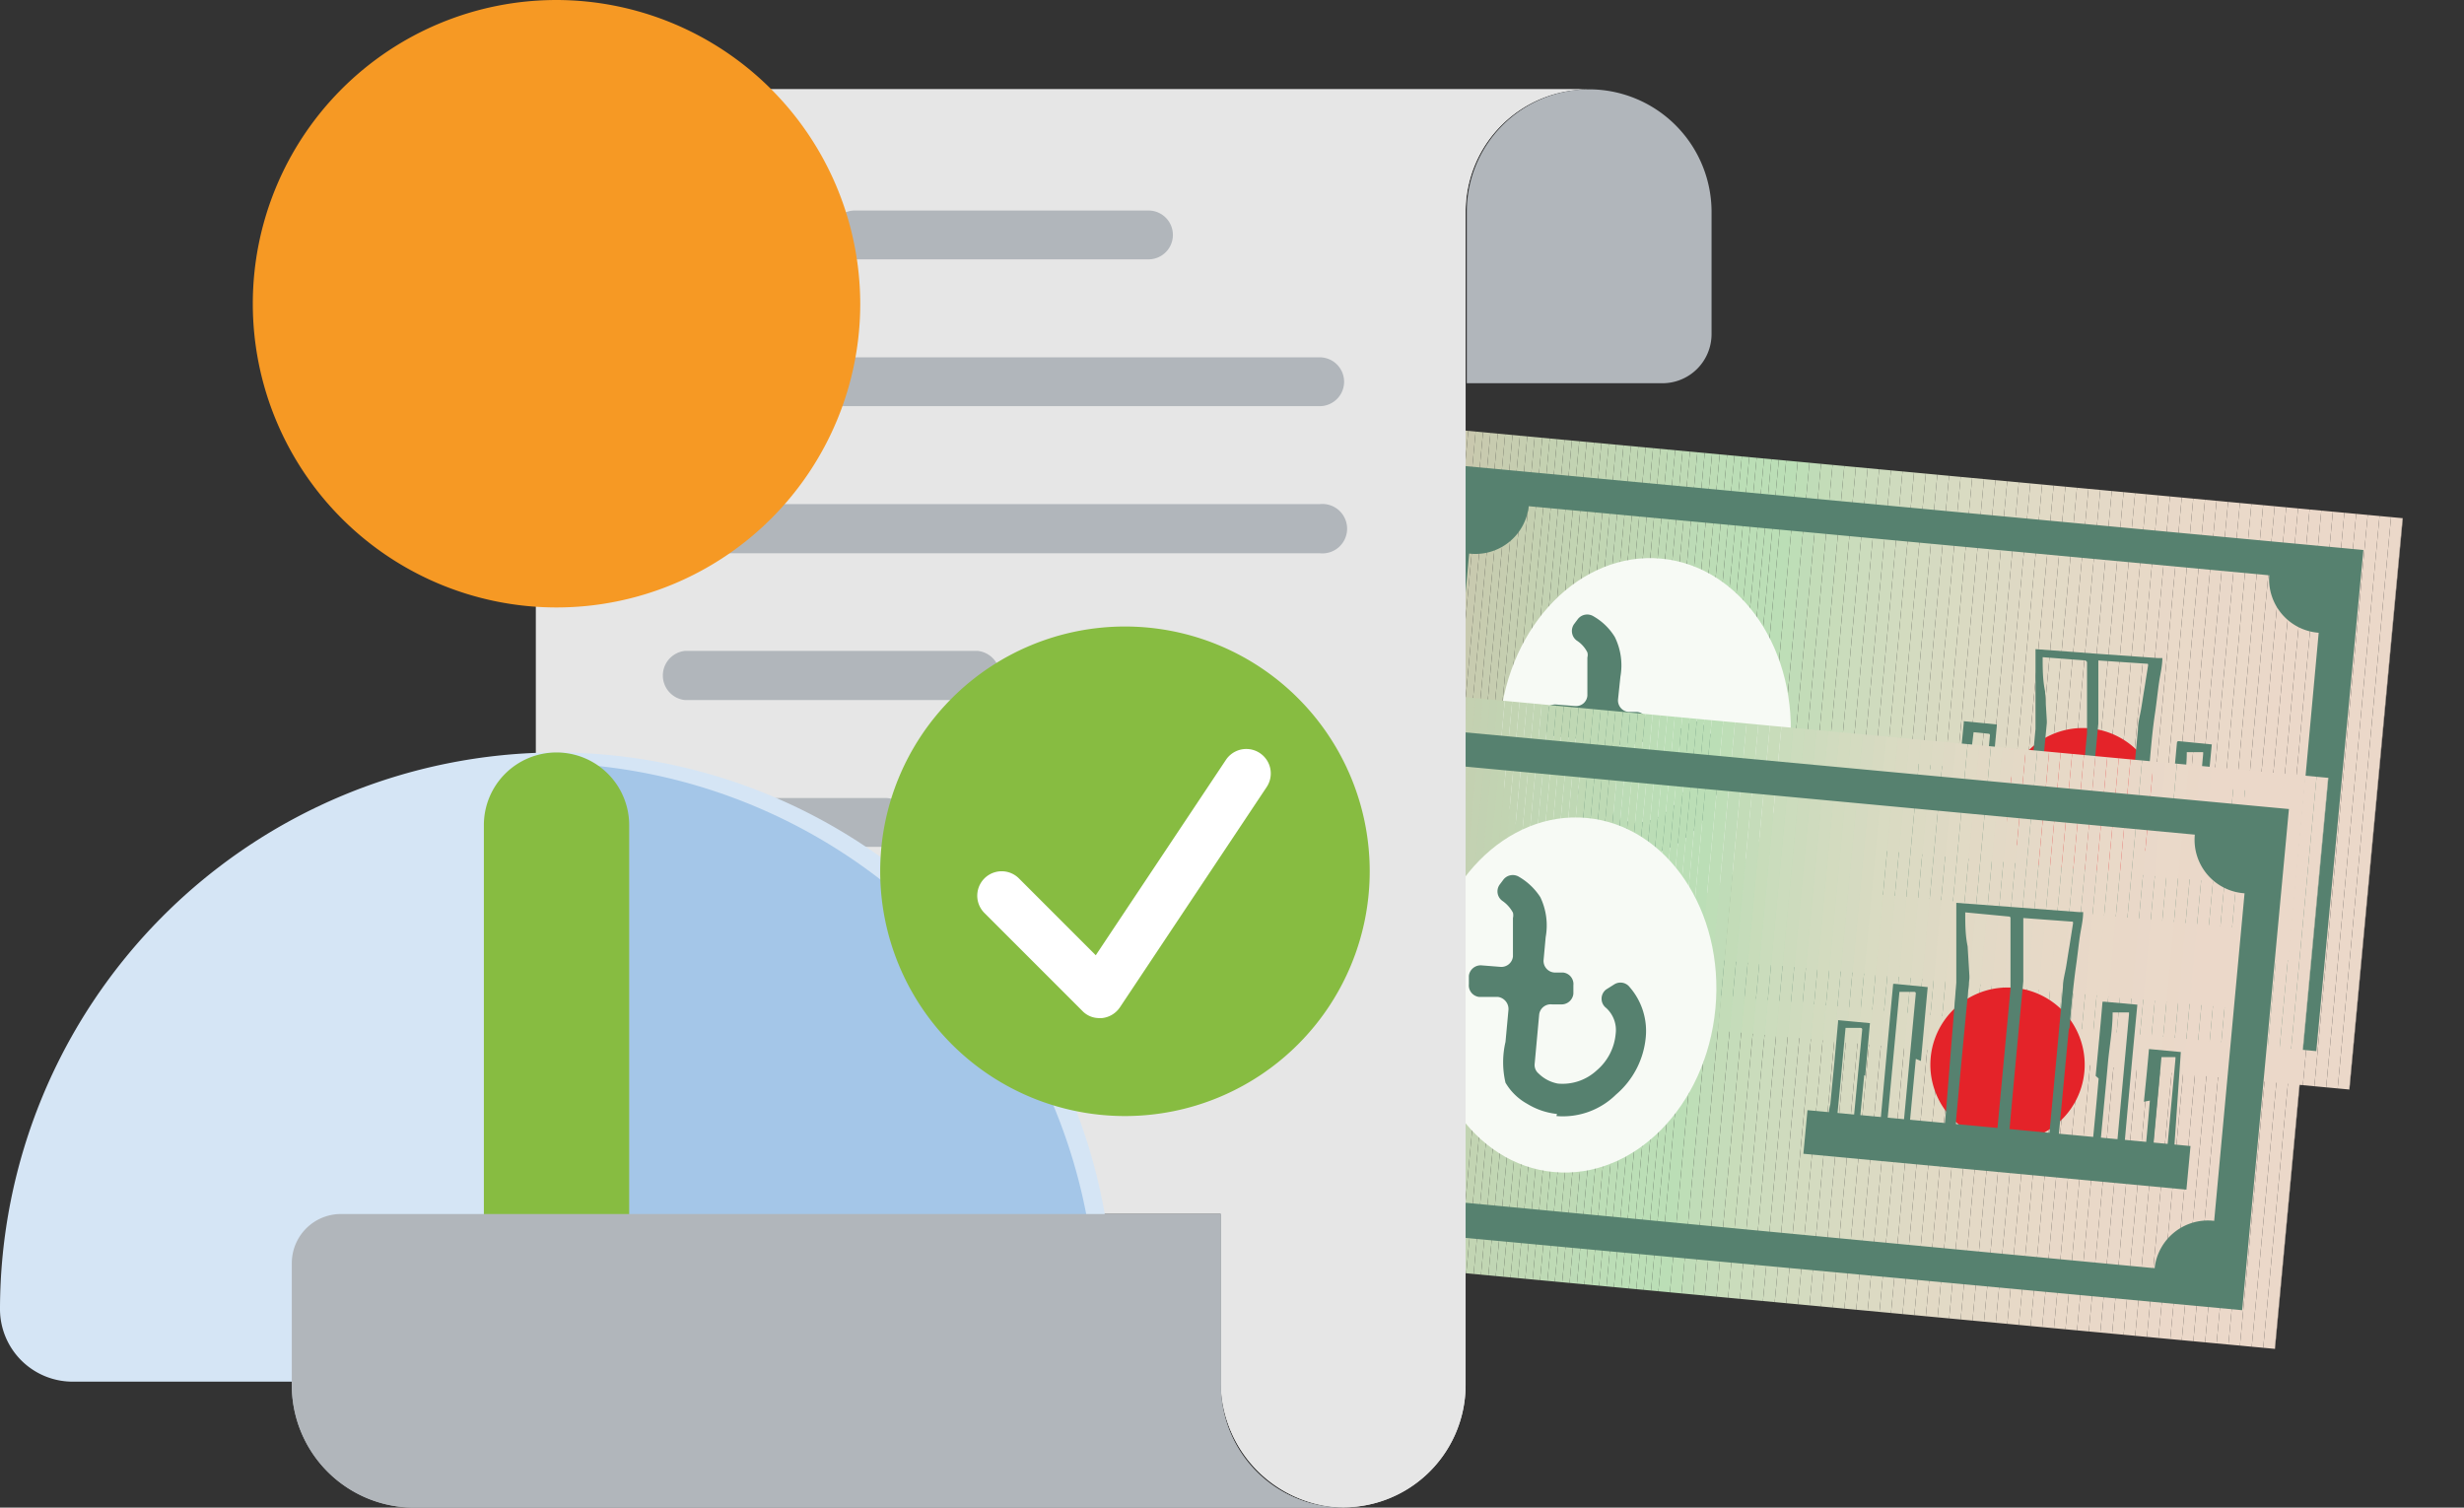 <svg xmlns="http://www.w3.org/2000/svg" xmlns:xlink="http://www.w3.org/1999/xlink" viewBox="0 0 82.75 50.63"><rect x="0" y="0" width="82.75" height="50.63" fill="#333333" stroke="none"/><defs><style>.cls-1{fill:none;}.cls-2{clip-path:url(#clip-path);}.cls-3{clip-path:url(#clip-path-2);}.cls-4{fill:#cdc1ab;}.cls-5{fill:#ccc2ab;}.cls-6{fill:#ccc3ac;}.cls-7{fill:#ccc4ac;}.cls-8{fill:#cbc5ad;}.cls-9{fill:#cbc6ad;}.cls-10{fill:#cac7ae;}.cls-11{fill:#c9c8ad;}.cls-12{fill:#c9c8ae;}.cls-13{fill:#c8caae;}.cls-14{fill:#c8caaf;}.cls-15{fill:#c7cbaf;}.cls-16{fill:#c7ccaf;}.cls-17{fill:#c6cdb0;}.cls-18{fill:#c5ceb0;}.cls-19{fill:#c5cfb1;}.cls-20{fill:#c4cfb0;}.cls-21{fill:#c4d1b1;}.cls-22{fill:#c3d1b1;}.cls-23{fill:#c3d2b2;}.cls-24{fill:#c2d2b2;}.cls-25{fill:#c2d3b2;}.cls-26{fill:#c2d4b2;}.cls-27{fill:#c2d5b3;}.cls-28{fill:#c1d5b3;}.cls-29{fill:#c1d6b3;}.cls-30{fill:#c0d6b4;}.cls-31{fill:#c0d7b4;}.cls-32{fill:#c0d7b3;}.cls-33{fill:#bfd7b3;}.cls-34{fill:#bfd8b4;}.cls-35{fill:#bfd9b4;}.cls-36{fill:#bedab5;}.cls-37{fill:#bcdbb6;}.cls-38{fill:#bcdcb6;}.cls-39{fill:#bddcb5;}.cls-40{fill:#bcddb6;}.cls-41{fill:#bbddb6;}.cls-42{fill:#bbdeb6;}.cls-43{fill:#bedeb7;}.cls-44{fill:#c0dcb8;}.cls-45{fill:#c3dcb8;}.cls-46{fill:#c5dcba;}.cls-47{fill:#c8dcba;}.cls-48{fill:#cadcbc;}.cls-49{fill:#ccdcbd;}.cls-50{fill:#cddbbd;}.cls-51{fill:#cfdbbe;}.cls-52{fill:#d1dbbf;}.cls-53{fill:#d3dbbf;}.cls-54{fill:#d4dbc0;}.cls-55{fill:#d5dac1;}.cls-56{fill:#d7dac1;}.cls-57{fill:#d9dbc2;}.cls-58{fill:#dadac2;}.cls-59{fill:#dbdac3;}.cls-60{fill:#dcdac3;}.cls-61{fill:#dddac4;}.cls-62{fill:#ded9c4;}.cls-63{fill:#e0dac5;}.cls-64{fill:#e1dac5;}.cls-65{fill:#e2d9c5;}.cls-66{fill:#e2dac6;}.cls-67{fill:#e3d9c6;}.cls-68{fill:#e4d9c6;}.cls-69{fill:#e4d9c7;}.cls-70{fill:#e5d9c7;}.cls-71{fill:#e6d9c7;}.cls-72{fill:#e7d9c7;}.cls-73{fill:#e8d9c8;}.cls-74{fill:#e8d8c8;}.cls-75{fill:#e9d9c8;}.cls-76{fill:#e9d8c8;}.cls-77{fill:#e9d8c9;}.cls-78{fill:#ead9c9;}.cls-79{fill:#ead8c8;}.cls-80{fill:#ead8c9;}.cls-81{fill:#ebd8c9;}.cls-82{fill:#56816f;}.cls-83{fill:#f7faf5;}.cls-84{fill:#e42329;}.cls-85{fill:#fff;}.cls-86{clip-path:url(#clip-path-3);}.cls-87{clip-path:url(#clip-path-4);}.cls-88{fill:#e6e6e6;}.cls-89{fill:#b1b6bb;}.cls-90{fill:#d5e5f5;}.cls-91{fill:#a4c6e8;}.cls-92{fill:#87bc41;}.cls-93{fill:#f69924;}</style><clipPath id="clip-path"><rect class="cls-1" x="53.48" y="8.69" width="19.27" height="33.51" transform="translate(31.91 85.91) rotate(-84.66)"/></clipPath><clipPath id="clip-path-2"><rect class="cls-1" x="50.37" y="6.9" width="25.47" height="37.08" transform="translate(31.91 85.91) rotate(-84.66)"/></clipPath><clipPath id="clip-path-3"><rect class="cls-1" x="50.98" y="17.4" width="19.26" height="33.51" transform="translate(20.97 91.32) rotate(-84.66)"/></clipPath><clipPath id="clip-path-4"><rect class="cls-1" x="47.88" y="15.61" width="25.47" height="37.08" transform="translate(20.97 91.32) rotate(-84.66)"/></clipPath></defs><title>Asset 20</title><g id="Layer_2" data-name="Layer 2"><g id="Layer_1-2" data-name="Layer 1"><g class="cls-2"><g class="cls-3"><polygon class="cls-4" points="47.63 11.04 44.94 39.85 43.47 39.85 43.47 11.04 47.63 11.04"/><polygon class="cls-4" points="47.88 11.04 45.19 39.85 44.94 39.85 47.63 11.04 47.88 11.04"/><polygon class="cls-5" points="48.13 11.04 45.44 39.85 45.19 39.85 47.88 11.04 48.13 11.04"/><polygon class="cls-6" points="48.38 11.04 45.69 39.85 45.44 39.85 48.13 11.04 48.38 11.04"/><polygon class="cls-7" points="48.63 11.04 45.94 39.85 45.69 39.85 48.38 11.04 48.63 11.04"/><polygon class="cls-8" points="48.88 11.04 46.19 39.85 45.94 39.85 48.63 11.04 48.88 11.04"/><polygon class="cls-9" points="49.13 11.04 46.44 39.85 46.19 39.85 48.88 11.04 49.13 11.04"/><polygon class="cls-10" points="49.38 11.04 46.69 39.85 46.44 39.85 49.13 11.04 49.38 11.04"/><polygon class="cls-11" points="49.63 11.04 46.94 39.85 46.69 39.85 49.38 11.04 49.63 11.04"/><polygon class="cls-12" points="49.88 11.04 47.19 39.85 46.94 39.85 49.63 11.04 49.88 11.04"/><polygon class="cls-13" points="50.13 11.04 47.44 39.85 47.19 39.85 49.88 11.04 50.13 11.04"/><polygon class="cls-14" points="50.38 11.04 47.69 39.85 47.44 39.85 50.13 11.04 50.38 11.04"/><polygon class="cls-15" points="50.63 11.04 47.94 39.85 47.69 39.85 50.38 11.04 50.63 11.04"/><polygon class="cls-16" points="50.88 11.04 48.19 39.85 47.94 39.85 50.63 11.04 50.88 11.04"/><polygon class="cls-17" points="51.13 11.04 48.44 39.85 48.19 39.85 50.88 11.04 51.13 11.04"/><polygon class="cls-17" points="51.38 11.04 48.69 39.85 48.44 39.85 51.13 11.04 51.38 11.04"/><polygon class="cls-18" points="51.63 11.04 48.94 39.85 48.69 39.85 51.38 11.04 51.63 11.04"/><polygon class="cls-19" points="51.88 11.04 49.19 39.85 48.94 39.85 51.63 11.04 51.88 11.04"/><polygon class="cls-20" points="52.14 11.04 49.44 39.85 49.19 39.85 51.88 11.04 52.14 11.04"/><polygon class="cls-21" points="52.39 11.04 49.7 39.85 49.44 39.85 52.14 11.04 52.39 11.04"/><polygon class="cls-22" points="52.64 11.04 49.95 39.85 49.7 39.85 52.39 11.04 52.64 11.04"/><polygon class="cls-23" points="52.89 11.04 50.2 39.85 49.95 39.85 52.64 11.04 52.89 11.04"/><polygon class="cls-24" points="53.14 11.04 50.45 39.85 50.2 39.85 52.89 11.04 53.14 11.04"/><polygon class="cls-25" points="53.39 11.04 50.7 39.85 50.45 39.85 53.14 11.04 53.39 11.04"/><polygon class="cls-26" points="53.64 11.04 50.95 39.85 50.7 39.85 53.39 11.04 53.64 11.04"/><polygon class="cls-26" points="53.89 11.04 51.2 39.85 50.95 39.85 53.64 11.04 53.89 11.04"/><polygon class="cls-27" points="54.14 11.04 51.45 39.85 51.2 39.85 53.89 11.04 54.14 11.04"/><polygon class="cls-28" points="54.39 11.04 51.7 39.85 51.45 39.85 54.14 11.04 54.39 11.04"/><polygon class="cls-29" points="54.64 11.04 51.95 39.85 51.7 39.85 54.39 11.04 54.64 11.04"/><polygon class="cls-30" points="54.89 11.04 52.2 39.85 51.95 39.85 54.64 11.04 54.89 11.04"/><polygon class="cls-31" points="55.14 11.04 52.45 39.85 52.2 39.85 54.89 11.04 55.14 11.04"/><polygon class="cls-32" points="55.39 11.04 52.7 39.85 52.45 39.85 55.14 11.04 55.39 11.04"/><polygon class="cls-33" points="55.64 11.04 52.95 39.85 52.7 39.85 55.39 11.04 55.64 11.04"/><polygon class="cls-34" points="55.89 11.04 53.2 39.85 52.95 39.85 55.64 11.04 55.89 11.04"/><polygon class="cls-34" points="56.14 11.04 53.45 39.85 53.2 39.85 55.89 11.04 56.14 11.04"/><polygon class="cls-35" points="56.39 11.04 53.7 39.85 53.45 39.85 56.14 11.04 56.39 11.04"/><polygon class="cls-36" points="56.64 11.04 53.95 39.85 53.7 39.85 56.39 11.04 56.64 11.04"/><polygon class="cls-36" points="56.89 11.04 54.2 39.85 53.95 39.85 56.64 11.04 56.89 11.04"/><polygon class="cls-36" points="57.14 11.04 54.45 39.85 54.2 39.85 56.89 11.04 57.14 11.04"/><polygon class="cls-36" points="57.39 11.04 54.7 39.85 54.45 39.85 57.14 11.04 57.39 11.04"/><polygon class="cls-37" points="57.64 11.04 54.95 39.85 54.7 39.85 57.39 11.04 57.64 11.04"/><polygon class="cls-38" points="57.89 11.04 55.2 39.85 54.95 39.85 57.64 11.04 57.89 11.04"/><polygon class="cls-39" points="58.15 11.04 55.45 39.85 55.2 39.85 57.89 11.04 58.15 11.04"/><polygon class="cls-40" points="58.4 11.04 55.7 39.85 55.45 39.85 58.15 11.04 58.4 11.04"/><polygon class="cls-40" points="58.65 11.04 55.95 39.85 55.7 39.85 58.4 11.04 58.65 11.04"/><polygon class="cls-41" points="58.9 11.04 56.2 39.85 55.95 39.85 58.65 11.04 58.9 11.04"/><polygon class="cls-42" points="59.15 11.04 56.45 39.85 56.2 39.85 58.9 11.04 59.15 11.04"/><polygon class="cls-42" points="59.4 11.04 56.7 39.85 56.45 39.85 59.15 11.04 59.4 11.04"/><polygon class="cls-42" points="59.65 11.04 56.96 39.85 56.7 39.85 59.4 11.04 59.65 11.04"/><polygon class="cls-42" points="59.9 11.04 57.21 39.85 56.96 39.85 59.65 11.04 59.9 11.04"/><polygon class="cls-42" points="60.15 11.04 57.46 39.85 57.21 39.85 59.9 11.04 60.15 11.04"/><polygon class="cls-42" points="60.4 11.04 57.71 39.85 57.46 39.85 60.15 11.04 60.4 11.04"/><polygon class="cls-42" points="60.79 11.04 58.1 39.85 57.71 39.85 60.4 11.04 60.79 11.04"/><polygon class="cls-43" points="61.19 11.04 58.49 39.85 58.1 39.85 60.79 11.04 61.19 11.04"/><polygon class="cls-44" points="61.58 11.04 58.89 39.85 58.49 39.85 61.19 11.04 61.58 11.04"/><polygon class="cls-45" points="61.97 11.04 59.28 39.85 58.89 39.85 61.58 11.04 61.97 11.04"/><polygon class="cls-46" points="62.37 11.04 59.68 39.85 59.28 39.85 61.97 11.04 62.37 11.04"/><polygon class="cls-47" points="62.76 11.04 60.07 39.85 59.68 39.85 62.37 11.04 62.76 11.04"/><polygon class="cls-48" points="63.16 11.04 60.47 39.85 60.07 39.85 62.76 11.04 63.16 11.04"/><polygon class="cls-49" points="63.55 11.04 60.86 39.85 60.47 39.85 63.16 11.04 63.55 11.04"/><polygon class="cls-50" points="63.95 11.04 61.25 39.85 60.86 39.85 63.55 11.04 63.95 11.04"/><polygon class="cls-51" points="64.34 11.04 61.65 39.85 61.25 39.85 63.95 11.04 64.34 11.04"/><polygon class="cls-52" points="64.73 11.04 62.04 39.85 61.65 39.85 64.34 11.04 64.73 11.04"/><polygon class="cls-53" points="65.13 11.04 62.44 39.85 62.04 39.85 64.73 11.04 65.13 11.04"/><polygon class="cls-54" points="65.52 11.04 62.83 39.85 62.44 39.85 65.13 11.04 65.52 11.04"/><polygon class="cls-55" points="65.92 11.04 63.22 39.85 62.83 39.85 65.52 11.04 65.92 11.04"/><polygon class="cls-56" points="66.31 11.04 63.62 39.85 63.22 39.85 65.92 11.04 66.31 11.04"/><polygon class="cls-57" points="66.7 11.04 64.01 39.85 63.62 39.85 66.31 11.04 66.7 11.04"/><polygon class="cls-58" points="67.1 11.04 64.41 39.85 64.01 39.85 66.7 11.04 67.1 11.04"/><polygon class="cls-59" points="67.49 11.04 64.8 39.85 64.41 39.85 67.1 11.04 67.49 11.04"/><polygon class="cls-60" points="67.89 11.04 65.19 39.85 64.8 39.85 67.49 11.04 67.89 11.04"/><polygon class="cls-61" points="68.28 11.04 65.59 39.85 65.19 39.85 67.89 11.04 68.28 11.04"/><polygon class="cls-62" points="68.67 11.04 65.98 39.85 65.59 39.85 68.28 11.04 68.67 11.04"/><polygon class="cls-63" points="69.07 11.04 66.38 39.85 65.98 39.85 68.67 11.04 69.07 11.04"/><polygon class="cls-64" points="69.46 11.04 66.77 39.85 66.38 39.85 69.07 11.04 69.46 11.04"/><polygon class="cls-65" points="69.86 11.04 67.17 39.85 66.77 39.85 69.46 11.04 69.86 11.04"/><polygon class="cls-66" points="70.25 11.04 67.56 39.85 67.17 39.85 69.86 11.04 70.25 11.04"/><polygon class="cls-67" points="70.64 11.04 67.95 39.85 67.56 39.85 70.25 11.04 70.64 11.04"/><polygon class="cls-68" points="71.04 11.04 68.35 39.85 67.95 39.85 70.64 11.04 71.04 11.04"/><polygon class="cls-69" points="71.43 11.04 68.74 39.85 68.35 39.85 71.04 11.04 71.43 11.04"/><polygon class="cls-70" points="71.83 11.04 69.14 39.85 68.74 39.85 71.43 11.04 71.83 11.04"/><polygon class="cls-71" points="72.22 11.04 69.53 39.85 69.14 39.85 71.83 11.04 72.22 11.04"/><polygon class="cls-72" points="72.61 11.04 69.92 39.85 69.53 39.85 72.22 11.04 72.61 11.04"/><polygon class="cls-72" points="73.01 11.04 70.32 39.85 69.92 39.85 72.61 11.04 73.01 11.04"/><polygon class="cls-73" points="73.4 11.04 70.71 39.85 70.32 39.85 73.01 11.04 73.4 11.04"/><polygon class="cls-74" points="73.8 11.04 71.11 39.85 70.71 39.85 73.4 11.04 73.8 11.04"/><polygon class="cls-75" points="74.19 11.04 71.5 39.85 71.11 39.85 73.8 11.04 74.19 11.04"/><polygon class="cls-75" points="74.59 11.04 71.89 39.85 71.5 39.85 74.19 11.04 74.59 11.04"/><polygon class="cls-76" points="74.98 11.04 72.29 39.85 71.89 39.85 74.59 11.04 74.98 11.04"/><polygon class="cls-76" points="75.37 11.04 72.68 39.85 72.29 39.85 74.98 11.04 75.37 11.04"/><polygon class="cls-77" points="75.77 11.04 73.08 39.85 72.68 39.85 75.37 11.04 75.77 11.04"/><polygon class="cls-78" points="76.16 11.04 73.47 39.85 73.08 39.85 75.77 11.04 76.16 11.04"/><polygon class="cls-78" points="76.56 11.04 73.86 39.85 73.47 39.85 76.16 11.04 76.56 11.04"/><polygon class="cls-79" points="76.95 11.04 74.26 39.85 73.86 39.85 76.56 11.04 76.95 11.04"/><polygon class="cls-80" points="77.34 11.04 74.65 39.85 74.26 39.85 76.95 11.04 77.34 11.04"/><polygon class="cls-81" points="77.74 11.04 75.05 39.85 74.65 39.85 77.34 11.04 77.74 11.04"/><polygon class="cls-81" points="78.13 11.04 75.44 39.85 75.05 39.85 77.74 11.04 78.13 11.04"/><polygon class="cls-81" points="78.53 11.04 75.83 39.85 75.44 39.85 78.13 11.04 78.53 11.04"/><polygon class="cls-81" points="78.92 11.04 76.23 39.85 75.83 39.85 78.53 11.04 78.92 11.04"/><polygon class="cls-81" points="79.31 11.04 76.62 39.85 76.23 39.85 78.92 11.04 79.31 11.04"/><polygon class="cls-81" points="79.71 11.04 77.02 39.85 76.62 39.85 79.31 11.04 79.71 11.04"/><polygon class="cls-81" points="80.1 11.04 77.41 39.85 77.02 39.85 79.71 11.04 80.1 11.04"/><polygon class="cls-81" points="80.5 11.04 77.81 39.85 77.41 39.85 80.1 11.04 80.5 11.04"/><polygon class="cls-81" points="80.89 11.04 78.2 39.85 77.81 39.85 80.5 11.04 80.89 11.04"/><polygon class="cls-81" points="81.28 11.04 78.59 39.85 78.2 39.85 80.89 11.04 81.28 11.04"/><polygon class="cls-81" points="78.59 39.85 81.28 11.04 82.75 11.04 82.75 39.85 78.59 39.85"/></g></g><path class="cls-82" d="M48.43,15.58,46.86,32.41,77.79,35.3l1.58-16.83ZM76.86,32.25a1.8,1.8,0,0,0-2,1.59L50,31.52a1.8,1.8,0,0,0-1.66-1.93l1-11a1.8,1.8,0,0,0,2-1.59l24.87,2.32a1.8,1.8,0,0,0,1.66,1.93Z"/><path class="cls-83" d="M55.79,18.76c2.69.25,4.63,3.12,4.32,6.4s-2.74,5.74-5.43,5.49-4.62-3.12-4.31-6.4,2.73-5.74,5.42-5.49"/><path class="cls-82" d="M54.79,28.7a2.38,2.38,0,0,1-1-.34,1.92,1.92,0,0,1-.73-.71,3,3,0,0,1,0-1.37l.1-1.08a.39.39,0,0,0-.35-.42l-.63-.06a.39.39,0,0,1-.35-.43l0-.28a.4.4,0,0,1,.43-.35l.63.05a.38.38,0,0,0,.42-.35l0-.28c0-.33,0-.67,0-1a.33.33,0,0,0,0-.17,1,1,0,0,0-.36-.4.4.4,0,0,1-.08-.56l.12-.16a.4.4,0,0,1,.53-.09,2,2,0,0,1,.71.69,2.15,2.15,0,0,1,.19,1.33l-.08.76a.39.39,0,0,0,.36.43l.29,0a.4.4,0,0,1,.35.43l0,.28a.4.4,0,0,1-.43.36l-.29,0a.39.39,0,0,0-.43.35L54,26.94a.37.37,0,0,0,.13.33,1.24,1.24,0,0,0,.65.34,1.69,1.69,0,0,0,1.3-.44,1.82,1.82,0,0,0,.64-1.23,1,1,0,0,0-.33-.87.4.4,0,0,1,.06-.62l.27-.17a.4.4,0,0,1,.52.09,2.24,2.24,0,0,1,.54,1.69,2.91,2.91,0,0,1-1,1.93,2.58,2.58,0,0,1-2,.71"/><path class="cls-84" d="M72.53,27.28a2.59,2.59,0,1,1-2.34-2.82,2.6,2.6,0,0,1,2.34,2.82"/><path class="cls-82" d="M72,25.83c-.13,1.36-.25,2.67-.38,4,0,0,0,.05,0,.05l-.32,0s0,0,0,0v0c.17-1.79.33-3.59.5-5.38,0-.24.07-.47.11-.71s.07-.45.11-.68l.12-.76c0-.06,0-.06-.05-.06l-1.62-.11s0,0,0,0c0,.47,0,.94,0,1.41,0,.24,0,.47,0,.71v0l-.51,5.39s0,.05,0,.05l-.35,0a0,0,0,0,1,0,0,0,0,0,0,0,0,0l.48-5.12c0-.25,0-.49,0-.73s0-.47,0-.71,0-.63,0-.95c0,0,0,0-.05-.05l-1.44-.11s0,0,0,0c0,.38,0,.76.08,1.14l.06,1v.07c-.17,1.78-.34,3.56-.5,5.34,0,.05,0,.06-.06.05l-.31,0s0,0,0,0c0-.32.07-.64.1-1l.39-4.19c0-.21,0-.41,0-.62l0-.8c0-.29,0-.58,0-.87,0-.13,0-.26,0-.39s0,0,0,0l2,.15,2.11.15h.15s0,0,0,0c0,.27-.07.54-.11.81s-.08.65-.13,1c-.11.71-.16,1.43-.22,2.1"/><path class="cls-82" d="M66.84,26.85l-.23,2.48s0,.05,0,.05l-.22,0s0,0,0,0v0c.15-1.56.29-3.12.44-4.69,0,0,0-.05-.05-.05l-.5-.05s0,0,0,0L65.75,29a1.79,1.79,0,0,0,0,.23s0,0,0,0l-.26,0s0,0,0,0h0c.15-1.65.3-3.3.46-4.95,0-.05,0-.06,0-.06l1.11.11s0,0,0,.05c-.08.83-.15,1.66-.23,2.48"/><path class="cls-82" d="M72.88,27.42l.23-2.48s0-.05.06-.05l1.11.11s0,0,0,0c-.16,1.66-.31,3.32-.47,5,0,0,0,0,0,0l-.25,0a0,0,0,0,1,0,0s0,0,0,0c.14-1.56.29-3.12.43-4.68,0-.05,0-.06,0-.06l-.5,0s-.05,0-.05,0c0,.58-.11,1.15-.16,1.72-.1,1-.19,2-.28,3,0,0,0,.06-.06,0l-.2,0s0,0,0,0v-.05c.08-.82.16-1.64.23-2.45"/><path class="cls-82" d="M65.11,27.37c-.06.59-.12,1.18-.17,1.76,0,0,0,.05,0,.05l-.21,0s0,0,0,0v0c.1-1.09.21-2.18.31-3.27,0,0,0-.05,0-.05l-.46-.05s0,0,0,.05c-.1,1.09-.21,2.19-.31,3.28,0,0,0,.05,0,.05l-.22,0s0,0,0,0c0-.26,0-.51.07-.77.09-.92.18-1.85.26-2.77,0,0,0,0,0,0l1.07.1s0,0,0,.05c0,.59-.11,1.18-.16,1.78"/><path class="cls-82" d="M74.49,28.24c.06-.59.12-1.18.17-1.77,0,0,0,0,0,0l1.07.1s0,0,0,0l-.33,3.54s0,.05,0,0l-.24,0a0,0,0,0,1,0,0,0,0,0,0,0,0,0l.3-3.27s0-.06,0-.06l-.47,0s0,0,0,0L74.62,30s0,.06-.06,0l-.19,0s0,0,0,0c0-.59.11-1.18.16-1.77"/><rect class="cls-85" x="69.2" y="23.81" width="0.73" height="12.18" transform="translate(33.32 96.38) rotate(-84.66)"/><rect class="cls-82" x="68.83" y="23.44" width="1.47" height="12.92" transform="translate(33.32 96.38) rotate(-84.66)"/><g class="cls-86"><g class="cls-87"><polygon class="cls-4" points="45.13 19.75 42.44 48.56 40.97 48.56 40.97 19.75 45.13 19.75"/><polygon class="cls-4" points="45.38 19.75 42.69 48.56 42.44 48.56 45.13 19.75 45.38 19.75"/><polygon class="cls-5" points="45.63 19.75 42.94 48.56 42.69 48.56 45.38 19.75 45.63 19.75"/><polygon class="cls-6" points="45.88 19.75 43.19 48.56 42.94 48.56 45.63 19.75 45.88 19.75"/><polygon class="cls-7" points="46.13 19.75 43.44 48.56 43.19 48.56 45.88 19.75 46.13 19.75"/><polygon class="cls-8" points="46.38 19.75 43.69 48.56 43.44 48.56 46.13 19.75 46.38 19.75"/><polygon class="cls-9" points="46.63 19.75 43.94 48.56 43.69 48.56 46.38 19.75 46.63 19.75"/><polygon class="cls-10" points="46.88 19.75 44.19 48.56 43.94 48.56 46.63 19.75 46.88 19.75"/><polygon class="cls-11" points="47.13 19.75 44.44 48.56 44.19 48.56 46.88 19.75 47.13 19.75"/><polygon class="cls-12" points="47.38 19.75 44.69 48.56 44.44 48.56 47.13 19.75 47.38 19.75"/><polygon class="cls-13" points="47.63 19.75 44.94 48.56 44.69 48.56 47.38 19.75 47.63 19.75"/><polygon class="cls-14" points="47.88 19.75 45.19 48.56 44.94 48.56 47.63 19.75 47.88 19.75"/><polygon class="cls-15" points="48.13 19.75 45.44 48.56 45.19 48.56 47.88 19.75 48.13 19.75"/><polygon class="cls-16" points="48.38 19.75 45.69 48.56 45.44 48.56 48.13 19.75 48.38 19.75"/><polygon class="cls-17" points="48.63 19.75 45.94 48.56 45.69 48.56 48.38 19.75 48.63 19.75"/><polygon class="cls-17" points="48.88 19.75 46.19 48.56 45.94 48.56 48.63 19.75 48.88 19.75"/><polygon class="cls-18" points="49.13 19.75 46.44 48.56 46.19 48.56 48.88 19.75 49.13 19.75"/><polygon class="cls-19" points="49.39 19.75 46.69 48.56 46.44 48.56 49.13 19.75 49.39 19.75"/><polygon class="cls-20" points="49.64 19.75 46.95 48.56 46.69 48.56 49.39 19.75 49.64 19.75"/><polygon class="cls-21" points="49.89 19.75 47.2 48.56 46.95 48.56 49.64 19.75 49.89 19.75"/><polygon class="cls-22" points="50.14 19.75 47.45 48.56 47.2 48.56 49.89 19.75 50.14 19.75"/><polygon class="cls-23" points="50.39 19.75 47.7 48.56 47.45 48.56 50.14 19.75 50.39 19.75"/><polygon class="cls-24" points="50.64 19.75 47.95 48.56 47.7 48.56 50.39 19.75 50.64 19.75"/><polygon class="cls-25" points="50.89 19.75 48.2 48.56 47.95 48.56 50.64 19.75 50.89 19.75"/><polygon class="cls-26" points="51.14 19.75 48.45 48.56 48.2 48.56 50.89 19.75 51.14 19.75"/><polygon class="cls-26" points="51.39 19.75 48.7 48.56 48.45 48.56 51.14 19.75 51.39 19.75"/><polygon class="cls-27" points="51.64 19.75 48.95 48.56 48.7 48.56 51.39 19.75 51.64 19.75"/><polygon class="cls-28" points="51.89 19.75 49.2 48.56 48.95 48.56 51.64 19.75 51.89 19.75"/><polygon class="cls-29" points="52.14 19.75 49.45 48.56 49.2 48.56 51.89 19.75 52.14 19.75"/><polygon class="cls-30" points="52.39 19.75 49.7 48.56 49.45 48.56 52.14 19.75 52.39 19.75"/><polygon class="cls-31" points="52.64 19.75 49.95 48.56 49.7 48.56 52.39 19.75 52.64 19.75"/><polygon class="cls-32" points="52.89 19.75 50.2 48.56 49.95 48.56 52.64 19.75 52.89 19.75"/><polygon class="cls-33" points="53.14 19.75 50.45 48.56 50.2 48.56 52.89 19.75 53.14 19.75"/><polygon class="cls-34" points="53.39 19.75 50.7 48.56 50.45 48.56 53.14 19.75 53.39 19.75"/><polygon class="cls-34" points="53.64 19.75 50.95 48.56 50.7 48.56 53.39 19.75 53.64 19.75"/><polygon class="cls-35" points="53.89 19.75 51.2 48.56 50.95 48.56 53.64 19.75 53.89 19.75"/><polygon class="cls-36" points="54.14 19.75 51.45 48.56 51.2 48.56 53.89 19.75 54.14 19.75"/><polygon class="cls-36" points="54.39 19.75 51.7 48.56 51.45 48.56 54.14 19.75 54.39 19.75"/><polygon class="cls-36" points="54.64 19.75 51.95 48.56 51.7 48.56 54.39 19.75 54.64 19.75"/><polygon class="cls-36" points="54.89 19.75 52.2 48.56 51.95 48.56 54.64 19.75 54.89 19.75"/><polygon class="cls-37" points="55.14 19.75 52.45 48.56 52.2 48.56 54.89 19.75 55.14 19.75"/><polygon class="cls-38" points="55.4 19.75 52.7 48.56 52.45 48.56 55.14 19.75 55.4 19.75"/><polygon class="cls-39" points="55.65 19.75 52.95 48.56 52.7 48.56 55.4 19.75 55.65 19.75"/><polygon class="cls-40" points="55.9 19.75 53.2 48.56 52.95 48.56 55.65 19.75 55.9 19.75"/><polygon class="cls-40" points="56.15 19.75 53.45 48.56 53.2 48.56 55.9 19.75 56.15 19.75"/><polygon class="cls-41" points="56.4 19.75 53.7 48.56 53.45 48.56 56.15 19.75 56.4 19.75"/><polygon class="cls-42" points="56.65 19.75 53.95 48.56 53.7 48.56 56.4 19.75 56.65 19.75"/><polygon class="cls-42" points="56.9 19.75 54.21 48.56 53.95 48.56 56.65 19.75 56.9 19.75"/><polygon class="cls-42" points="57.15 19.75 54.46 48.56 54.21 48.56 56.9 19.75 57.15 19.75"/><polygon class="cls-42" points="57.4 19.75 54.71 48.56 54.46 48.56 57.15 19.75 57.4 19.75"/><polygon class="cls-42" points="57.65 19.75 54.96 48.56 54.71 48.56 57.4 19.75 57.65 19.75"/><polygon class="cls-42" points="57.9 19.75 55.21 48.56 54.96 48.56 57.65 19.75 57.9 19.75"/><polygon class="cls-42" points="58.29 19.75 55.6 48.56 55.21 48.56 57.9 19.75 58.29 19.75"/><polygon class="cls-43" points="58.69 19.75 55.99 48.56 55.6 48.56 58.29 19.75 58.69 19.75"/><polygon class="cls-44" points="59.08 19.75 56.39 48.56 55.99 48.56 58.69 19.75 59.08 19.75"/><polygon class="cls-45" points="59.48 19.75 56.78 48.56 56.39 48.56 59.08 19.75 59.48 19.75"/><polygon class="cls-46" points="59.87 19.75 57.18 48.56 56.78 48.56 59.48 19.75 59.87 19.75"/><polygon class="cls-47" points="60.26 19.75 57.57 48.56 57.18 48.56 59.87 19.75 60.26 19.75"/><polygon class="cls-48" points="60.66 19.75 57.97 48.56 57.57 48.56 60.26 19.75 60.66 19.75"/><polygon class="cls-49" points="61.05 19.75 58.36 48.56 57.97 48.56 60.66 19.75 61.05 19.75"/><polygon class="cls-50" points="61.45 19.75 58.75 48.56 58.36 48.56 61.05 19.75 61.45 19.75"/><polygon class="cls-51" points="61.84 19.75 59.15 48.56 58.75 48.56 61.45 19.75 61.84 19.75"/><polygon class="cls-52" points="62.23 19.75 59.54 48.56 59.15 48.56 61.84 19.75 62.23 19.75"/><polygon class="cls-53" points="62.63 19.75 59.94 48.56 59.54 48.56 62.23 19.75 62.63 19.75"/><polygon class="cls-54" points="63.02 19.75 60.33 48.56 59.94 48.56 62.63 19.75 63.02 19.75"/><polygon class="cls-55" points="63.42 19.75 60.72 48.56 60.33 48.56 63.02 19.75 63.42 19.75"/><polygon class="cls-56" points="63.81 19.75 61.12 48.56 60.72 48.56 63.42 19.75 63.81 19.75"/><polygon class="cls-57" points="64.2 19.75 61.51 48.56 61.12 48.56 63.81 19.75 64.2 19.75"/><polygon class="cls-58" points="64.6 19.75 61.91 48.56 61.51 48.56 64.2 19.75 64.6 19.75"/><polygon class="cls-59" points="64.99 19.75 62.3 48.56 61.91 48.56 64.6 19.75 64.99 19.75"/><polygon class="cls-60" points="65.39 19.75 62.7 48.56 62.3 48.56 64.99 19.75 65.39 19.75"/><polygon class="cls-61" points="65.78 19.75 63.09 48.56 62.7 48.56 65.39 19.75 65.78 19.75"/><polygon class="cls-62" points="66.17 19.75 63.48 48.56 63.09 48.56 65.78 19.75 66.17 19.75"/><polygon class="cls-63" points="66.57 19.75 63.88 48.56 63.48 48.56 66.17 19.75 66.57 19.75"/><polygon class="cls-64" points="66.96 19.75 64.27 48.56 63.88 48.56 66.57 19.75 66.96 19.75"/><polygon class="cls-65" points="67.36 19.75 64.67 48.56 64.27 48.56 66.96 19.75 67.36 19.75"/><polygon class="cls-66" points="67.75 19.75 65.06 48.56 64.67 48.56 67.36 19.75 67.75 19.75"/><polygon class="cls-67" points="68.14 19.75 65.45 48.56 65.06 48.56 67.75 19.75 68.14 19.75"/><polygon class="cls-68" points="68.54 19.75 65.85 48.56 65.45 48.56 68.14 19.75 68.54 19.75"/><polygon class="cls-69" points="68.93 19.75 66.24 48.56 65.85 48.56 68.54 19.75 68.93 19.75"/><polygon class="cls-70" points="69.33 19.75 66.64 48.56 66.24 48.56 68.93 19.75 69.33 19.75"/><polygon class="cls-71" points="69.72 19.75 67.03 48.56 66.64 48.56 69.33 19.75 69.72 19.75"/><polygon class="cls-72" points="70.11 19.75 67.42 48.56 67.03 48.56 69.72 19.75 70.11 19.75"/><polygon class="cls-72" points="70.51 19.75 67.82 48.56 67.42 48.56 70.11 19.75 70.51 19.75"/><polygon class="cls-73" points="70.9 19.75 68.21 48.56 67.82 48.56 70.51 19.75 70.9 19.75"/><polygon class="cls-74" points="71.3 19.75 68.61 48.56 68.21 48.56 70.9 19.75 71.3 19.75"/><polygon class="cls-75" points="71.69 19.75 69 48.56 68.61 48.56 71.3 19.75 71.69 19.75"/><polygon class="cls-75" points="72.09 19.75 69.39 48.56 69 48.56 71.69 19.75 72.09 19.75"/><polygon class="cls-76" points="72.48 19.75 69.79 48.56 69.39 48.56 72.09 19.75 72.48 19.75"/><polygon class="cls-76" points="72.87 19.75 70.18 48.56 69.79 48.56 72.48 19.75 72.87 19.75"/><polygon class="cls-77" points="73.27 19.75 70.58 48.56 70.18 48.56 72.87 19.75 73.27 19.75"/><polygon class="cls-78" points="73.66 19.75 70.97 48.56 70.58 48.56 73.27 19.75 73.66 19.75"/><polygon class="cls-78" points="74.06 19.75 71.36 48.56 70.97 48.56 73.66 19.75 74.06 19.75"/><polygon class="cls-79" points="74.45 19.75 71.76 48.56 71.36 48.56 74.06 19.75 74.45 19.75"/><polygon class="cls-80" points="74.84 19.75 72.15 48.56 71.76 48.56 74.45 19.75 74.84 19.75"/><polygon class="cls-81" points="75.24 19.75 72.55 48.56 72.15 48.56 74.84 19.75 75.24 19.75"/><polygon class="cls-81" points="75.63 19.75 72.94 48.56 72.55 48.56 75.24 19.75 75.63 19.75"/><polygon class="cls-81" points="76.03 19.75 73.33 48.56 72.94 48.56 75.63 19.75 76.03 19.75"/><polygon class="cls-81" points="76.42 19.75 73.73 48.56 73.33 48.56 76.03 19.75 76.42 19.75"/><polygon class="cls-81" points="76.81 19.75 74.12 48.56 73.73 48.56 76.42 19.75 76.81 19.75"/><polygon class="cls-81" points="77.21 19.75 74.52 48.56 74.12 48.56 76.81 19.75 77.21 19.75"/><polygon class="cls-81" points="77.6 19.75 74.91 48.56 74.52 48.56 77.21 19.75 77.6 19.75"/><polygon class="cls-81" points="78 19.75 75.31 48.56 74.91 48.56 77.6 19.75 78 19.75"/><polygon class="cls-81" points="78.39 19.75 75.7 48.56 75.31 48.56 78 19.75 78.39 19.75"/><polygon class="cls-81" points="78.78 19.75 76.09 48.56 75.7 48.56 78.39 19.75 78.78 19.75"/><polygon class="cls-81" points="76.09 48.56 78.78 19.75 80.25 19.75 80.25 48.56 76.09 48.56"/></g></g><path class="cls-82" d="M45.93,24.29,44.36,41.12,75.3,44l1.57-16.83ZM74.36,41a1.8,1.8,0,0,0-2,1.59L47.5,40.23a1.8,1.8,0,0,0-1.66-1.93l1-11a1.8,1.8,0,0,0,2-1.59l24.87,2.32A1.8,1.8,0,0,0,75.38,30Z"/><path class="cls-83" d="M53.29,27.47c2.69.25,4.63,3.12,4.32,6.4s-2.74,5.74-5.43,5.49-4.62-3.12-4.31-6.4,2.73-5.74,5.42-5.49"/><path class="cls-82" d="M52.29,37.41a2.38,2.38,0,0,1-1-.34,1.92,1.92,0,0,1-.73-.71,3,3,0,0,1,0-1.37l.1-1.08a.41.41,0,0,0-.35-.43l-.63,0a.39.39,0,0,1-.35-.43l0-.28a.4.4,0,0,1,.43-.35l.63.05a.39.39,0,0,0,.42-.35l0-.29c0-.32,0-.66,0-1a.39.39,0,0,0,0-.18,1.13,1.13,0,0,0-.36-.4.39.39,0,0,1-.08-.55l.12-.16a.4.4,0,0,1,.53-.09,2.12,2.12,0,0,1,.71.68,2.2,2.2,0,0,1,.18,1.34l-.07.76a.39.39,0,0,0,.36.43l.29,0a.39.39,0,0,1,.35.43l0,.28a.4.4,0,0,1-.43.36l-.29,0a.39.39,0,0,0-.43.35l-.15,1.64a.37.37,0,0,0,.13.33,1.24,1.24,0,0,0,.65.34,1.69,1.69,0,0,0,1.3-.44,1.82,1.82,0,0,0,.64-1.23,1,1,0,0,0-.32-.87.39.39,0,0,1,0-.62l.27-.17a.39.39,0,0,1,.52.09,2.24,2.24,0,0,1,.54,1.69,2.87,2.87,0,0,1-1,1.92,2.54,2.54,0,0,1-2,.72"/><path class="cls-84" d="M70,36a2.59,2.59,0,1,1-5.16-.49A2.59,2.59,0,0,1,70,36"/><path class="cls-82" d="M69.48,34.54c-.13,1.36-.25,2.67-.38,4,0,0,0,0,0,0a1.73,1.73,0,0,0-.32,0s0,0,0,0v0c.17-1.79.34-3.59.5-5.39,0-.23.07-.46.11-.7s.07-.45.11-.68l.12-.76c0-.06,0-.06-.05-.06l-1.62-.12s0,0,0,0c0,.48,0,.95,0,1.42,0,.23,0,.47,0,.7v0c-.17,1.8-.34,3.59-.5,5.39,0,0,0,0-.06,0l-.35,0a0,0,0,0,1,0,0,0,0,0,0,0,0,0l.48-5.13c0-.24,0-.48,0-.72s0-.48,0-.71,0-.63,0-.95c0,0,0-.05-.05-.05L66,30.64s0,0,0,0c0,.38,0,.76.08,1.14l.06,1v.07c-.17,1.78-.34,3.56-.5,5.34,0,.05,0,.06-.06.05l-.31,0s0,0,0,0l.09-1L65.7,33c0-.21,0-.41,0-.62l0-.8c0-.29,0-.58,0-.88,0-.12,0-.25,0-.38s0,0,0,0l2,.15,2.11.16h.15s0,0,0,0c0,.27-.07.54-.11.81s-.08.65-.13,1c-.1.71-.16,1.43-.22,2.1"/><path class="cls-82" d="M64.34,35.56,64.11,38s0,.05,0,.05l-.21,0s0,0,0,0v0c.15-1.56.29-3.12.44-4.69,0,0,0-.05-.05-.05l-.5,0s0,0,0,0l-.42,4.5a1.79,1.79,0,0,0,0,.23s0,0,0,0l-.25,0s0,0,0,0v0c.15-1.65.3-3.3.46-5,0,0,0,0,.05,0l1.11.11s0,0,0,0c-.08.83-.15,1.66-.23,2.48"/><path class="cls-82" d="M70.38,36.13c.08-.83.16-1.66.23-2.49,0,0,0,0,.06,0l1.11.1s0,0,0,0c-.16,1.66-.31,3.32-.46,5,0,0,0,0,0,0a2.13,2.13,0,0,0-.25,0,0,0,0,0,1,0,0,.06.06,0,0,0,0,0c.14-1.56.29-3.12.43-4.68,0-.05,0-.06,0-.06l-.5,0s-.05,0-.05,0c0,.58-.11,1.15-.16,1.72-.09,1-.19,2-.28,3,0,0,0,0-.06,0l-.2,0s0,0,0,0v-.05c.08-.82.16-1.64.23-2.45"/><path class="cls-82" d="M62.61,36.08c-.06.59-.11,1.18-.17,1.76,0,0,0,0,0,0l-.21,0s0,0,0,0v0c.1-1.09.21-2.18.31-3.27,0,0,0-.05-.05-.05l-.46,0s-.05,0-.05,0c-.1,1.09-.2,2.19-.31,3.28,0,0,0,.05-.05.05l-.22,0s0,0,0,0c0-.26,0-.51.07-.77.09-.92.18-1.85.26-2.77,0,0,0-.05,0-.05l1.07.1s.05,0,0,0c-.05.59-.11,1.18-.16,1.78"/><path class="cls-82" d="M72,37c.06-.59.12-1.18.17-1.77,0,0,0,0,0,0l1.07.1s0,0,0,0L73,38.83s0,.05,0,0l-.24,0a0,0,0,0,1,0,0,0,0,0,0,0,0,0l.3-3.27s0-.06,0-.06l-.47,0s0,0,0,0l-.3,3.28s0,.06-.06,0l-.19,0s0,0,0-.05c.06-.59.11-1.18.16-1.77"/><rect class="cls-85" x="66.7" y="32.52" width="0.73" height="12.18" transform="translate(22.38 101.79) rotate(-84.66)"/><rect class="cls-82" x="66.33" y="32.15" width="1.47" height="12.92" transform="translate(22.37 101.79) rotate(-84.65)"/><path class="cls-88" d="M21.3,3A3.28,3.28,0,0,0,18,6.25V40.76H41v5.58a4.22,4.22,0,0,0,3.7,4.26,4.11,4.11,0,0,0,4.52-4.09V7.07A4.11,4.11,0,0,1,53.37,3Z"/><path class="cls-88" d="M21.3,3A3.28,3.28,0,0,0,18,6.25V40.76H41v5.58a4.22,4.22,0,0,0,3.7,4.26,4.11,4.11,0,0,0,4.52-4.09V7.07A4.11,4.11,0,0,1,53.37,3Z"/><path class="cls-89" d="M53.37,3h0a4.11,4.11,0,0,0-4.11,4.11v5.76h6.56a1.65,1.65,0,0,0,1.66-1.65V7.07A4.12,4.12,0,0,0,53.37,3"/><path class="cls-89" d="M45.15,50.63h0A4.11,4.11,0,0,1,41,46.52V40.77H11.45A1.65,1.65,0,0,0,9.8,42.41v4.11a4.11,4.11,0,0,0,4.11,4.11Z"/><path class="cls-89" d="M38.57,8.71H28.71a.82.82,0,0,1,0-1.64h9.86a.82.82,0,1,1,0,1.64"/><path class="cls-89" d="M44.32,13.64H23A.82.82,0,1,1,23,12H44.32a.82.82,0,1,1,0,1.64"/><path class="cls-89" d="M44.32,18.58H23a.83.83,0,0,1,0-1.65H44.32a.83.83,0,1,1,0,1.65"/><path class="cls-89" d="M32.79,23.51H23a.83.83,0,0,1,0-1.65h9.84a.83.83,0,0,1,0,1.65"/><path class="cls-89" d="M29.69,28.44H23a.82.82,0,0,1,0-1.64h6.74a.82.82,0,1,1,0,1.64"/><path class="cls-89" d="M30.21,33.37H23a.82.82,0,0,1,0-1.64h7.26a.82.82,0,1,1,0,1.64"/><path class="cls-90" d="M18.69,25.27A18.72,18.72,0,0,0,0,44,2.44,2.44,0,0,0,2.44,46.4h32.5A2.44,2.44,0,0,0,37.38,44,18.72,18.72,0,0,0,18.69,25.27"/><path class="cls-91" d="M18.13,25.62V46.75H34.38a2.44,2.44,0,0,0,2.44-2.44A18.71,18.71,0,0,0,18.13,25.62"/><path class="cls-92" d="M18.69,25.27a2.44,2.44,0,0,0-2.44,2.44v19.5a2.44,2.44,0,1,0,4.88,0V27.71a2.44,2.44,0,0,0-2.44-2.44"/><path class="cls-89" d="M45.15,50.63h0A4.11,4.11,0,0,1,41,46.52V40.77H11.45A1.65,1.65,0,0,0,9.8,42.41v4.11a4.11,4.11,0,0,0,4.11,4.11Z"/><path class="cls-93" d="M18.69,0a10.2,10.2,0,1,0,10.2,10.2A10.22,10.22,0,0,0,18.69,0"/><path class="cls-92" d="M46,29.26a8.22,8.22,0,1,0-8.22,8.22A8.22,8.22,0,0,0,46,29.26"/><path class="cls-85" d="M36.93,34.19a.78.78,0,0,1-.58-.24l-3.29-3.29a.82.82,0,1,1,1.16-1.16l2.58,2.58,4.37-6.56a.82.82,0,0,1,1.37.91l-4.93,7.4a.83.83,0,0,1-.6.36h-.08"/></g></g></svg>